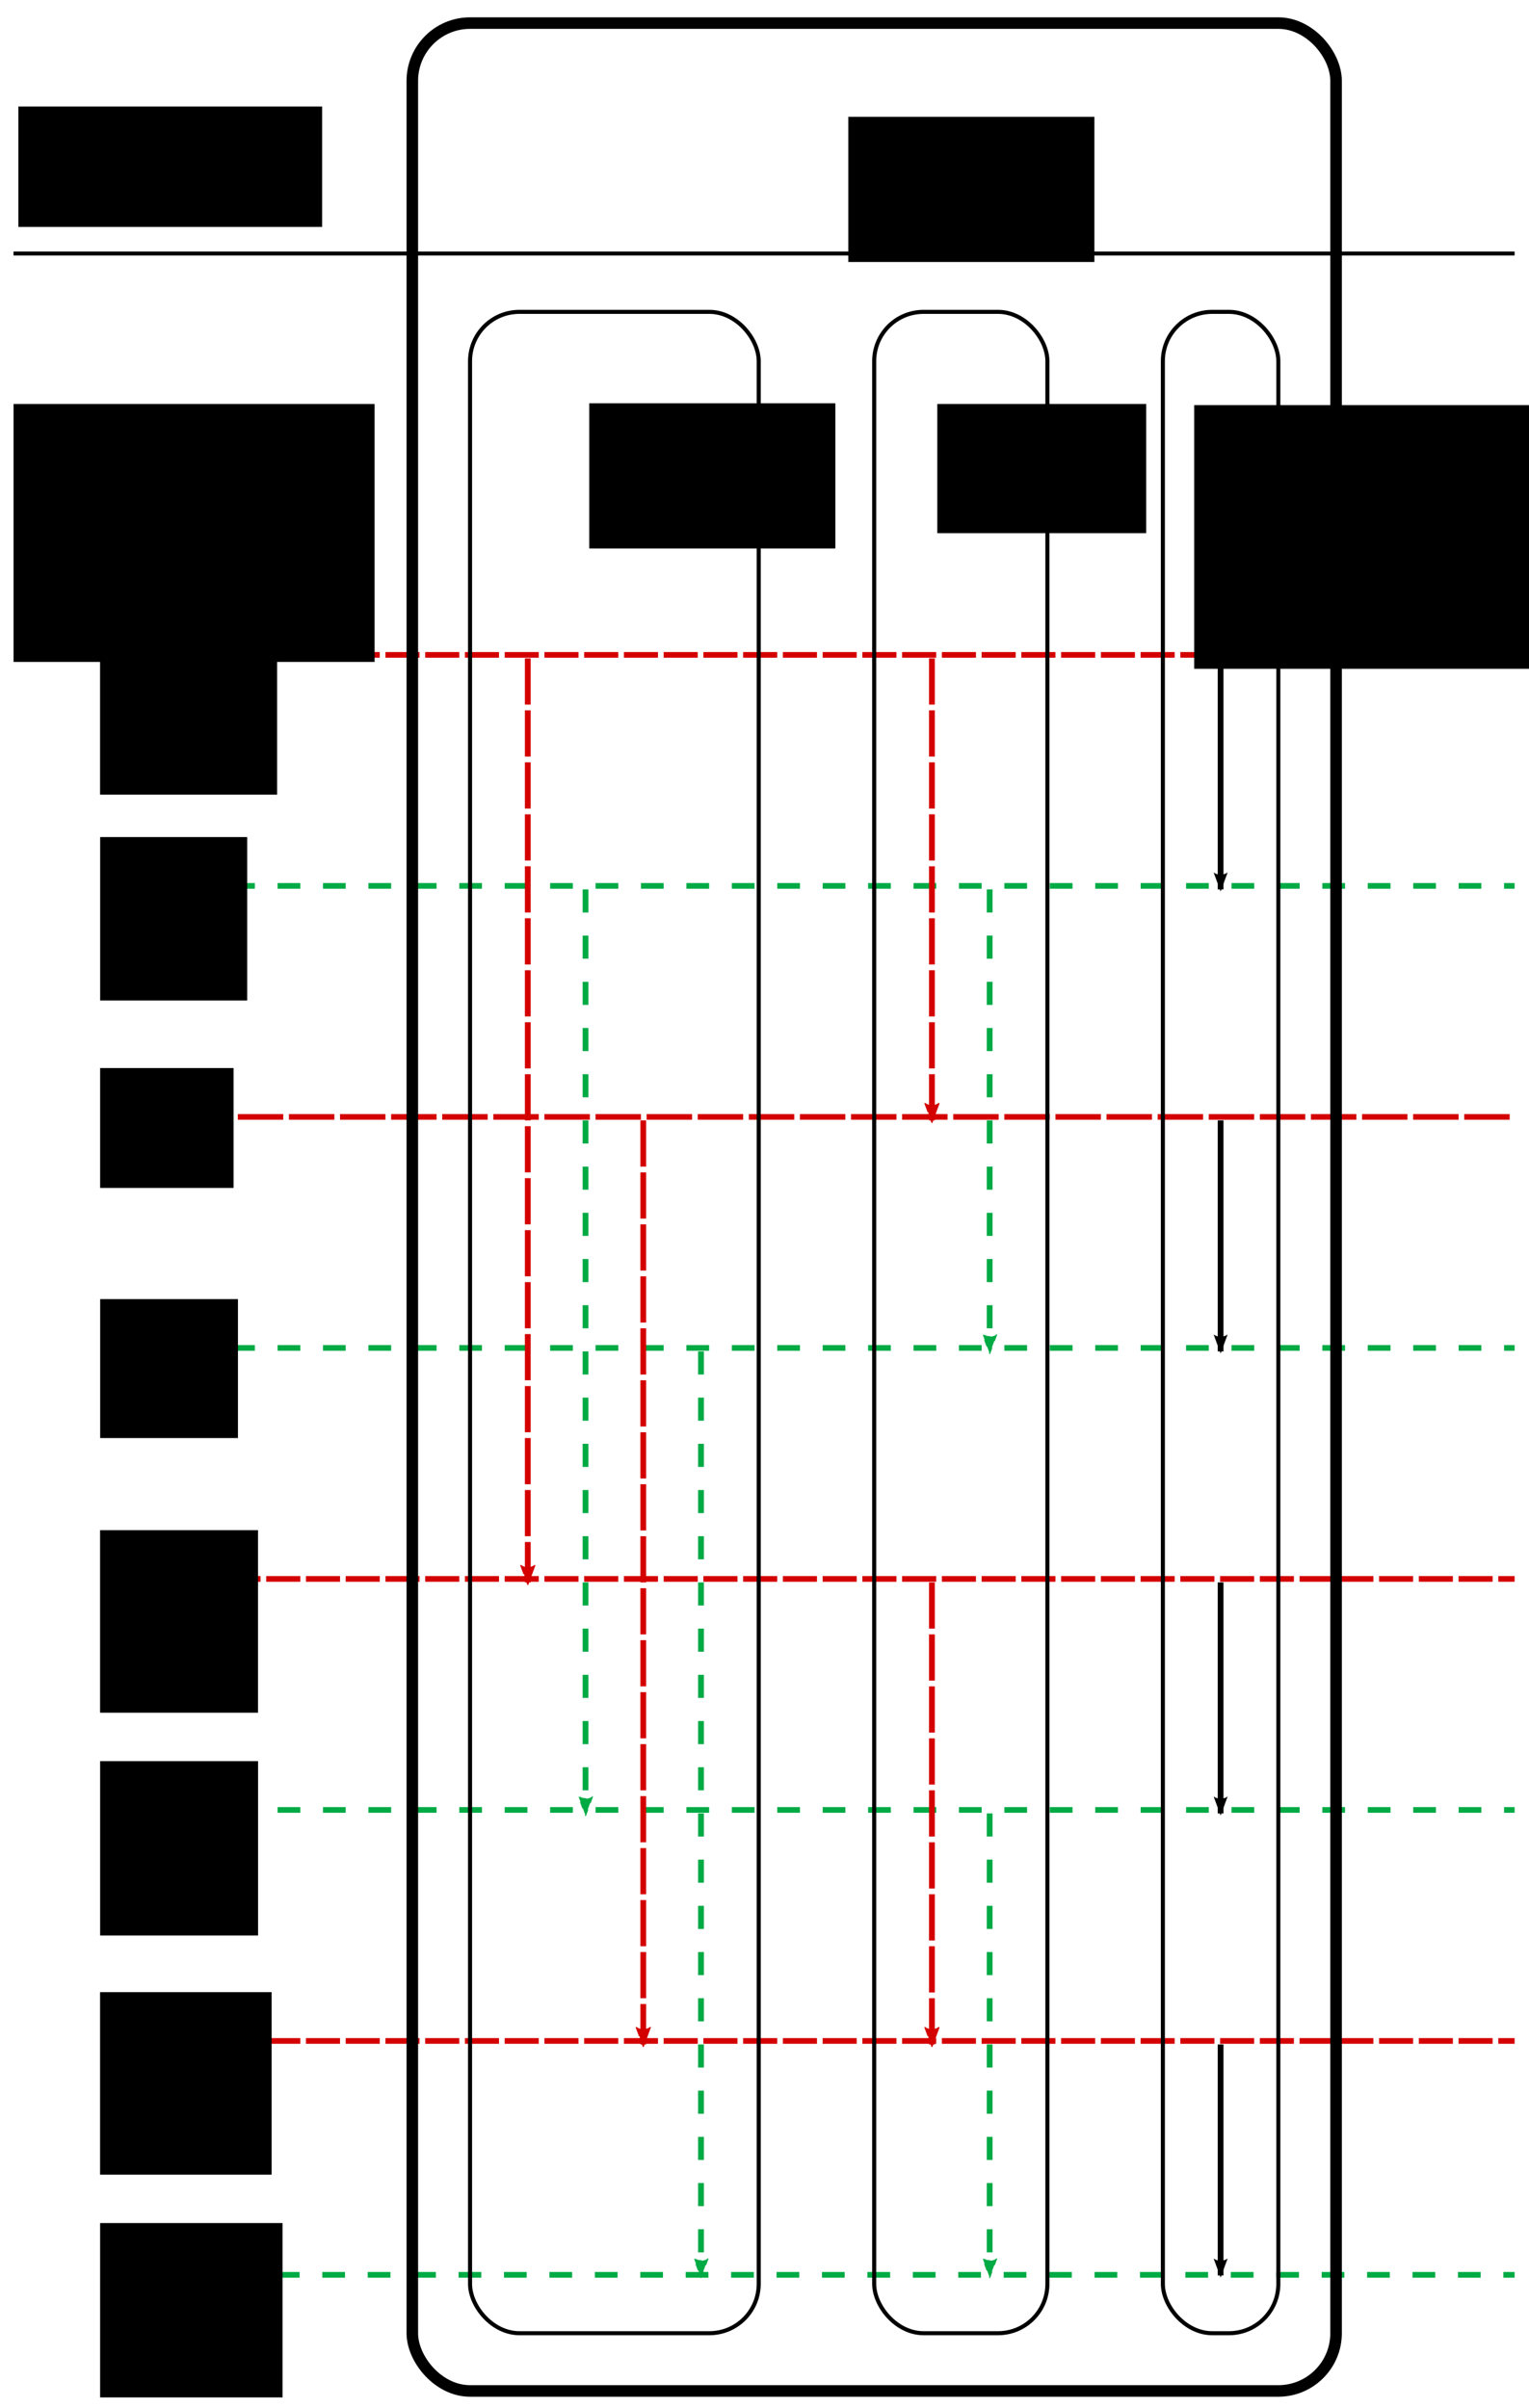 <?xml version="1.0" encoding="UTF-8" standalone="no"?>
<!-- Created with Inkscape (http://www.inkscape.org/) -->

<svg
   xmlns:dc="http://purl.org/dc/elements/1.1/"
   xmlns:cc="http://creativecommons.org/ns#"
   xmlns:rdf="http://www.w3.org/1999/02/22-rdf-syntax-ns#"
   xmlns:svg="http://www.w3.org/2000/svg"
   xmlns="http://www.w3.org/2000/svg"
   xmlns:sodipodi="http://sodipodi.sourceforge.net/DTD/sodipodi-0.dtd"
   xmlns:inkscape="http://www.inkscape.org/namespaces/inkscape"
   width="264.832"
   height="417"
   id="svg2"
   version="1.1"
   inkscape:version="0.48.2 r9819"
   sodipodi:docname="bitonic_advanced.svg">
  <sodipodi:namedview
     id="base"
     pagecolor="#ffffff"
     bordercolor="#666666"
     borderopacity="1.0"
     inkscape:pageopacity="0.0"
     inkscape:pageshadow="2"
     inkscape:zoom="1.61"
     inkscape:cx="-39.645407"
     inkscape:cy="192.61661"
     inkscape:document-units="px"
     inkscape:current-layer="layer1"
     showgrid="false"
     inkscape:window-width="1280"
     inkscape:window-height="776"
     inkscape:window-x="0"
     inkscape:window-y="24"
     inkscape:window-maximized="1"
     inkscape:snap-grids="true"
     fit-margin-top="3"
     fit-margin-left="2"
     fit-margin-right="2"
     fit-margin-bottom="2">
    <inkscape:grid
       type="xygrid"
       id="grid2985"
       empspacing="5"
       visible="true"
       enabled="true"
       snapvisiblegridlinesonly="true" />
  </sodipodi:namedview>
  <defs
     id="defs4">
    <marker
       inkscape:stockid="Arrow2Lend"
       orient="auto"
       refY="0"
       refX="0"
       id="Arrow2Lend"
       style="overflow:visible">
      <path
         id="path5120"
         style="font-size:12px;fill-rule:evenodd;stroke-width:0.625;stroke-linejoin:round"
         d="M 8.719,4.034 -2.207,0.016 8.719,-4.002 c -1.745,2.372 -1.735,5.617 -6e-7,8.035 z"
         transform="matrix(-1.1,0,0,-1.1,-1.1,0)"
         inkscape:connector-curvature="0" />
    </marker>
    <marker
       inkscape:stockid="Arrow2Lend"
       orient="auto"
       refY="0"
       refX="0"
       id="Arrow2Lend-1"
       style="overflow:visible">
      <path
         id="path5120-6"
         style="font-size:12px;fill-rule:evenodd;stroke-width:0.625;stroke-linejoin:round"
         d="M 8.719,4.034 -2.207,0.016 8.719,-4.002 c -1.745,2.372 -1.735,5.617 -6e-7,8.035 z"
         transform="matrix(-1.1,0,0,-1.1,-1.1,0)"
         inkscape:connector-curvature="0" />
    </marker>
    <marker
       inkscape:stockid="Arrow2Lend"
       orient="auto"
       refY="0"
       refX="0"
       id="marker10232"
       style="overflow:visible">
      <path
         id="path10234"
         style="font-size:12px;fill-rule:evenodd;stroke-width:0.625;stroke-linejoin:round"
         d="M 8.719,4.034 -2.207,0.016 8.719,-4.002 c -1.745,2.372 -1.735,5.617 -6e-7,8.035 z"
         transform="matrix(-1.1,0,0,-1.1,-1.1,0)"
         inkscape:connector-curvature="0" />
    </marker>
    <marker
       inkscape:stockid="Arrow2Lend"
       orient="auto"
       refY="0"
       refX="0"
       id="marker10236"
       style="overflow:visible">
      <path
         id="path10238"
         style="font-size:12px;fill-rule:evenodd;stroke-width:0.625;stroke-linejoin:round"
         d="M 8.719,4.034 -2.207,0.016 8.719,-4.002 c -1.745,2.372 -1.735,5.617 -6e-7,8.035 z"
         transform="matrix(-1.1,0,0,-1.1,-1.1,0)"
         inkscape:connector-curvature="0" />
    </marker>
    <marker
       inkscape:stockid="Arrow2Lend"
       orient="auto"
       refY="0"
       refX="0"
       id="marker10240"
       style="overflow:visible">
      <path
         id="path10242"
         style="font-size:12px;fill-rule:evenodd;stroke-width:0.625;stroke-linejoin:round"
         d="M 8.719,4.034 -2.207,0.016 8.719,-4.002 c -1.745,2.372 -1.735,5.617 -6e-7,8.035 z"
         transform="matrix(-1.1,0,0,-1.1,-1.1,0)"
         inkscape:connector-curvature="0" />
    </marker>
    <marker
       inkscape:stockid="Arrow2Lend"
       orient="auto"
       refY="0"
       refX="0"
       id="marker10244"
       style="overflow:visible">
      <path
         id="path10246"
         style="font-size:12px;fill-rule:evenodd;stroke-width:0.625;stroke-linejoin:round"
         d="M 8.719,4.034 -2.207,0.016 8.719,-4.002 c -1.745,2.372 -1.735,5.617 -6e-7,8.035 z"
         transform="matrix(-1.1,0,0,-1.1,-1.1,0)"
         inkscape:connector-curvature="0" />
    </marker>
    <marker
       inkscape:stockid="Arrow2Lend"
       orient="auto"
       refY="0"
       refX="0"
       id="marker10248"
       style="overflow:visible">
      <path
         id="path10250"
         style="font-size:12px;fill-rule:evenodd;stroke-width:0.625;stroke-linejoin:round"
         d="M 8.719,4.034 -2.207,0.016 8.719,-4.002 c -1.745,2.372 -1.735,5.617 -6e-7,8.035 z"
         transform="matrix(-1.1,0,0,-1.1,-1.1,0)"
         inkscape:connector-curvature="0" />
    </marker>
    <marker
       inkscape:stockid="Arrow2Lend"
       orient="auto"
       refY="0"
       refX="0"
       id="marker10252"
       style="overflow:visible">
      <path
         id="path10254"
         style="font-size:12px;fill-rule:evenodd;stroke-width:0.625;stroke-linejoin:round"
         d="M 8.719,4.034 -2.207,0.016 8.719,-4.002 c -1.745,2.372 -1.735,5.617 -6e-7,8.035 z"
         transform="matrix(-1.1,0,0,-1.1,-1.1,0)"
         inkscape:connector-curvature="0" />
    </marker>
    <marker
       inkscape:stockid="Arrow2Lend"
       orient="auto"
       refY="0"
       refX="0"
       id="marker10256"
       style="overflow:visible">
      <path
         id="path10258"
         style="font-size:12px;fill-rule:evenodd;stroke-width:0.625;stroke-linejoin:round"
         d="M 8.719,4.034 -2.207,0.016 8.719,-4.002 c -1.745,2.372 -1.735,5.617 -6e-7,8.035 z"
         transform="matrix(-1.1,0,0,-1.1,-1.1,0)"
         inkscape:connector-curvature="0" />
    </marker>
    <marker
       inkscape:stockid="Arrow2Lend"
       orient="auto"
       refY="0"
       refX="0"
       id="marker10260"
       style="overflow:visible">
      <path
         id="path10262"
         style="font-size:12px;fill-rule:evenodd;stroke-width:0.625;stroke-linejoin:round"
         d="M 8.719,4.034 -2.207,0.016 8.719,-4.002 c -1.745,2.372 -1.735,5.617 -6e-7,8.035 z"
         transform="matrix(-1.1,0,0,-1.1,-1.1,0)"
         inkscape:connector-curvature="0" />
    </marker>
    <marker
       inkscape:stockid="Arrow2Lend"
       orient="auto"
       refY="0"
       refX="0"
       id="marker10264"
       style="overflow:visible">
      <path
         id="path10266"
         style="font-size:12px;fill-rule:evenodd;stroke-width:0.625;stroke-linejoin:round"
         d="M 8.719,4.034 -2.207,0.016 8.719,-4.002 c -1.745,2.372 -1.735,5.617 -6e-7,8.035 z"
         transform="matrix(-1.1,0,0,-1.1,-1.1,0)"
         inkscape:connector-curvature="0" />
    </marker>
    <marker
       inkscape:stockid="Arrow2Lend"
       orient="auto"
       refY="0"
       refX="0"
       id="marker10268"
       style="overflow:visible">
      <path
         id="path10270"
         style="font-size:12px;fill-rule:evenodd;stroke-width:0.625;stroke-linejoin:round"
         d="M 8.719,4.034 -2.207,0.016 8.719,-4.002 c -1.745,2.372 -1.735,5.617 -6e-7,8.035 z"
         transform="matrix(-1.1,0,0,-1.1,-1.1,0)"
         inkscape:connector-curvature="0" />
    </marker>
    <marker
       inkscape:stockid="Arrow2Lend"
       orient="auto"
       refY="0"
       refX="0"
       id="marker10272"
       style="overflow:visible">
      <path
         id="path10274"
         style="font-size:12px;fill-rule:evenodd;stroke-width:0.625;stroke-linejoin:round"
         d="M 8.719,4.034 -2.207,0.016 8.719,-4.002 c -1.745,2.372 -1.735,5.617 -6e-7,8.035 z"
         transform="matrix(-1.1,0,0,-1.1,-1.1,0)"
         inkscape:connector-curvature="0" />
    </marker>
    <marker
       inkscape:stockid="Arrow2Lend"
       orient="auto"
       refY="0"
       refX="0"
       id="Arrow2Lend-7"
       style="overflow:visible">
      <path
         id="path5120-8"
         style="font-size:12px;fill-rule:evenodd;stroke-width:0.625;stroke-linejoin:round"
         d="M 8.719,4.034 -2.207,0.016 8.719,-4.002 c -1.745,2.372 -1.735,5.617 -6e-7,8.035 z"
         transform="matrix(-1.1,0,0,-1.1,-1.1,0)"
         inkscape:connector-curvature="0" />
    </marker>
    <marker
       inkscape:stockid="Arrow2Lend"
       orient="auto"
       refY="0"
       refX="0"
       id="marker10584"
       style="overflow:visible">
      <path
         id="path10586"
         style="font-size:12px;fill-rule:evenodd;stroke-width:0.625;stroke-linejoin:round"
         d="M 8.719,4.034 -2.207,0.016 8.719,-4.002 c -1.745,2.372 -1.735,5.617 -6e-7,8.035 z"
         transform="matrix(-1.1,0,0,-1.1,-1.1,0)"
         inkscape:connector-curvature="0" />
    </marker>
    <marker
       inkscape:stockid="Arrow2Lend"
       orient="auto"
       refY="0"
       refX="0"
       id="marker10588"
       style="overflow:visible">
      <path
         id="path10590"
         style="font-size:12px;fill-rule:evenodd;stroke-width:0.625;stroke-linejoin:round"
         d="M 8.719,4.034 -2.207,0.016 8.719,-4.002 c -1.745,2.372 -1.735,5.617 -6e-7,8.035 z"
         transform="matrix(-1.1,0,0,-1.1,-1.1,0)"
         inkscape:connector-curvature="0" />
    </marker>
    <marker
       inkscape:stockid="Arrow2Lend"
       orient="auto"
       refY="0"
       refX="0"
       id="marker10592"
       style="overflow:visible">
      <path
         id="path10594"
         style="font-size:12px;fill-rule:evenodd;stroke-width:0.625;stroke-linejoin:round"
         d="M 8.719,4.034 -2.207,0.016 8.719,-4.002 c -1.745,2.372 -1.735,5.617 -6e-7,8.035 z"
         transform="matrix(-1.1,0,0,-1.1,-1.1,0)"
         inkscape:connector-curvature="0" />
    </marker>
    <marker
       inkscape:stockid="Arrow2Lend"
       orient="auto"
       refY="0"
       refX="0"
       id="marker10596"
       style="overflow:visible">
      <path
         id="path10598"
         style="font-size:12px;fill-rule:evenodd;stroke-width:0.625;stroke-linejoin:round"
         d="M 8.719,4.034 -2.207,0.016 8.719,-4.002 c -1.745,2.372 -1.735,5.617 -6e-7,8.035 z"
         transform="matrix(-1.1,0,0,-1.1,-1.1,0)"
         inkscape:connector-curvature="0" />
    </marker>
    <marker
       inkscape:stockid="Arrow2Lend"
       orient="auto"
       refY="0"
       refX="0"
       id="marker10600"
       style="overflow:visible">
      <path
         id="path10602"
         style="font-size:12px;fill-rule:evenodd;stroke-width:0.625;stroke-linejoin:round"
         d="M 8.719,4.034 -2.207,0.016 8.719,-4.002 c -1.745,2.372 -1.735,5.617 -6e-7,8.035 z"
         transform="matrix(-1.1,0,0,-1.1,-1.1,0)"
         inkscape:connector-curvature="0" />
    </marker>
    <marker
       inkscape:stockid="Arrow2Lend"
       orient="auto"
       refY="0"
       refX="0"
       id="marker10604"
       style="overflow:visible">
      <path
         id="path10606"
         style="font-size:12px;fill-rule:evenodd;stroke-width:0.625;stroke-linejoin:round"
         d="M 8.719,4.034 -2.207,0.016 8.719,-4.002 c -1.745,2.372 -1.735,5.617 -6e-7,8.035 z"
         transform="matrix(-1.1,0,0,-1.1,-1.1,0)"
         inkscape:connector-curvature="0" />
    </marker>
    <marker
       inkscape:stockid="Arrow2Lend"
       orient="auto"
       refY="0"
       refX="0"
       id="marker10608"
       style="overflow:visible">
      <path
         id="path10610"
         style="font-size:12px;fill-rule:evenodd;stroke-width:0.625;stroke-linejoin:round"
         d="M 8.719,4.034 -2.207,0.016 8.719,-4.002 c -1.745,2.372 -1.735,5.617 -6e-7,8.035 z"
         transform="matrix(-1.1,0,0,-1.1,-1.1,0)"
         inkscape:connector-curvature="0" />
    </marker>
    <marker
       inkscape:stockid="Arrow2Lend"
       orient="auto"
       refY="0"
       refX="0"
       id="marker10612"
       style="overflow:visible">
      <path
         id="path10614"
         style="font-size:12px;fill-rule:evenodd;stroke-width:0.625;stroke-linejoin:round"
         d="M 8.719,4.034 -2.207,0.016 8.719,-4.002 c -1.745,2.372 -1.735,5.617 -6e-7,8.035 z"
         transform="matrix(-1.1,0,0,-1.1,-1.1,0)"
         inkscape:connector-curvature="0" />
    </marker>
    <marker
       inkscape:stockid="Arrow2Lend"
       orient="auto"
       refY="0"
       refX="0"
       id="marker10616"
       style="overflow:visible">
      <path
         id="path10618"
         style="font-size:12px;fill-rule:evenodd;stroke-width:0.625;stroke-linejoin:round"
         d="M 8.719,4.034 -2.207,0.016 8.719,-4.002 c -1.745,2.372 -1.735,5.617 -6e-7,8.035 z"
         transform="matrix(-1.1,0,0,-1.1,-1.1,0)"
         inkscape:connector-curvature="0" />
    </marker>
    <marker
       inkscape:stockid="Arrow2Lend"
       orient="auto"
       refY="0"
       refX="0"
       id="marker10620"
       style="overflow:visible">
      <path
         id="path10622"
         style="font-size:12px;fill-rule:evenodd;stroke-width:0.625;stroke-linejoin:round"
         d="M 8.719,4.034 -2.207,0.016 8.719,-4.002 c -1.745,2.372 -1.735,5.617 -6e-7,8.035 z"
         transform="matrix(-1.1,0,0,-1.1,-1.1,0)"
         inkscape:connector-curvature="0" />
    </marker>
    <marker
       inkscape:stockid="Arrow2Lend"
       orient="auto"
       refY="0"
       refX="0"
       id="marker10624"
       style="overflow:visible">
      <path
         id="path10626"
         style="font-size:12px;fill-rule:evenodd;stroke-width:0.625;stroke-linejoin:round"
         d="M 8.719,4.034 -2.207,0.016 8.719,-4.002 c -1.745,2.372 -1.735,5.617 -6e-7,8.035 z"
         transform="matrix(-1.1,0,0,-1.1,-1.1,0)"
         inkscape:connector-curvature="0" />
    </marker>
    <marker
       inkscape:stockid="marker10624c"
       orient="auto"
       refY="0"
       refX="0"
       id="marker10624c"
       style="overflow:visible">
      <path
         id="path12111"
         style="font-size:12px;fill:#d40000;fill-rule:evenodd;stroke:#d40000;stroke-width:0.625;stroke-linejoin:round"
         d="M 8.719,4.034 -2.207,0.016 8.719,-4.002 c -1.745,2.372 -1.735,5.617 -6e-7,8.035 z"
         transform="matrix(-1.1,0,0,-1.1,-1.1,0)"
         inkscape:connector-curvature="0" />
    </marker>
    <marker
       inkscape:stockid="Arrow2Lend0"
       orient="auto"
       refY="0"
       refX="0"
       id="Arrow2Lend0"
       style="overflow:visible">
      <path
         id="path12560"
         style="font-size:12px;fill:#2ca02c;fill-rule:evenodd;stroke:#2ca02c;stroke-width:0.625;stroke-linejoin:round"
         d="M 8.719,4.034 -2.207,0.016 8.719,-4.002 c -1.745,2.372 -1.735,5.617 -6e-7,8.035 z"
         transform="matrix(-1.1,0,0,-1.1,-1.1,0)"
         inkscape:connector-curvature="0" />
    </marker>
    <marker
       inkscape:stockid="Arrow2LendL"
       orient="auto"
       refY="0"
       refX="0"
       id="Arrow2LendL"
       style="overflow:visible">
      <path
         id="path12563"
         style="font-size:12px;fill:#00aad4;fill-rule:evenodd;stroke:#00aad4;stroke-width:0.625;stroke-linejoin:round"
         d="M 8.719,4.034 -2.207,0.016 8.719,-4.002 c -1.745,2.372 -1.735,5.617 -6e-7,8.035 z"
         transform="matrix(-1.1,0,0,-1.1,-1.1,0)"
         inkscape:connector-curvature="0" />
    </marker>
    <marker
       inkscape:stockid="Arrow2Lend0M"
       orient="auto"
       refY="0"
       refX="0"
       id="Arrow2Lend0M"
       style="overflow:visible">
      <path
         id="path12566"
         style="font-size:12px;fill:#ffcc00;fill-rule:evenodd;stroke:#ffcc00;stroke-width:0.625;stroke-linejoin:round"
         d="M 8.719,4.034 -2.207,0.016 8.719,-4.002 c -1.745,2.372 -1.735,5.617 -6e-7,8.035 z"
         transform="matrix(-1.1,0,0,-1.1,-1.1,0)"
         inkscape:connector-curvature="0" />
    </marker>
    <marker
       inkscape:stockid="Arrow2LendC"
       orient="auto"
       refY="0"
       refX="0"
       id="Arrow2LendC"
       style="overflow:visible">
      <path
         id="path13046"
         style="font-size:12px;fill:#00aa44;fill-rule:evenodd;stroke:#00aa44;stroke-width:0.625;stroke-linejoin:round"
         d="M 8.719,4.034 -2.207,0.016 8.719,-4.002 c -1.745,2.372 -1.735,5.617 -6e-7,8.035 z"
         transform="matrix(-1.1,0,0,-1.1,-1.1,0)"
         inkscape:connector-curvature="0" />
    </marker>
    <marker
       inkscape:stockid="Arrow2Lend0J"
       orient="auto"
       refY="0"
       refX="0"
       id="Arrow2Lend0J"
       style="overflow:visible">
      <path
         id="path13049"
         style="font-size:12px;fill:#d40000;fill-rule:evenodd;stroke:#d40000;stroke-width:0.625;stroke-linejoin:round"
         d="M 8.719,4.034 -2.207,0.016 8.719,-4.002 c -1.745,2.372 -1.735,5.617 -6e-7,8.035 z"
         transform="matrix(-1.1,0,0,-1.1,-1.1,0)"
         inkscape:connector-curvature="0" />
    </marker>
    <marker
       inkscape:stockid="Arrow2LendK"
       orient="auto"
       refY="0"
       refX="0"
       id="Arrow2LendK"
       style="overflow:visible">
      <path
         id="path13052"
         style="font-size:12px;fill:#d40000;fill-rule:evenodd;stroke:#d40000;stroke-width:0.625;stroke-linejoin:round"
         d="M 8.719,4.034 -2.207,0.016 8.719,-4.002 c -1.745,2.372 -1.735,5.617 -6e-7,8.035 z"
         transform="matrix(-1.1,0,0,-1.1,-1.1,0)"
         inkscape:connector-curvature="0" />
    </marker>
    <marker
       inkscape:stockid="Arrow2LendU"
       orient="auto"
       refY="0"
       refX="0"
       id="Arrow2LendU"
       style="overflow:visible">
      <path
         id="path13055"
         style="font-size:12px;fill:#00aa44;fill-rule:evenodd;stroke:#00aa44;stroke-width:0.625;stroke-linejoin:round"
         d="M 8.719,4.034 -2.207,0.016 8.719,-4.002 c -1.745,2.372 -1.735,5.617 -6e-7,8.035 z"
         transform="matrix(-1.1,0,0,-1.1,-1.1,0)"
         inkscape:connector-curvature="0" />
    </marker>
    <marker
       inkscape:stockid="Arrow2Lendp"
       orient="auto"
       refY="0"
       refX="0"
       id="Arrow2Lendp"
       style="overflow:visible">
      <path
         id="path13058"
         style="font-size:12px;fill:#d40000;fill-rule:evenodd;stroke:#d40000;stroke-width:0.625;stroke-linejoin:round"
         d="M 8.719,4.034 -2.207,0.016 8.719,-4.002 c -1.745,2.372 -1.735,5.617 -6e-7,8.035 z"
         transform="matrix(-1.1,0,0,-1.1,-1.1,0)"
         inkscape:connector-curvature="0" />
    </marker>
    <marker
       inkscape:stockid="Arrow2Lendo"
       orient="auto"
       refY="0"
       refX="0"
       id="Arrow2Lendo"
       style="overflow:visible">
      <path
         id="path13061"
         style="font-size:12px;fill:#00aa44;fill-rule:evenodd;stroke:#00aa44;stroke-width:0.625;stroke-linejoin:round"
         d="M 8.719,4.034 -2.207,0.016 8.719,-4.002 c -1.745,2.372 -1.735,5.617 -6e-7,8.035 z"
         transform="matrix(-1.1,0,0,-1.1,-1.1,0)"
         inkscape:connector-curvature="0" />
    </marker>
    <marker
       inkscape:stockid="Arrow2Lendu"
       orient="auto"
       refY="0"
       refX="0"
       id="Arrow2Lendu"
       style="overflow:visible">
      <path
         id="path13064"
         style="font-size:12px;fill:#00aa44;fill-rule:evenodd;stroke:#00aa44;stroke-width:0.625;stroke-linejoin:round"
         d="M 8.719,4.034 -2.207,0.016 8.719,-4.002 c -1.745,2.372 -1.735,5.617 -6e-7,8.035 z"
         transform="matrix(-1.1,0,0,-1.1,-1.1,0)"
         inkscape:connector-curvature="0" />
    </marker>
    <marker
       inkscape:stockid="Arrow2Lend4"
       orient="auto"
       refY="0"
       refX="0"
       id="Arrow2Lend4"
       style="overflow:visible">
      <path
         id="path13067"
         style="font-size:12px;fill:#d40000;fill-rule:evenodd;stroke:#d40000;stroke-width:0.625;stroke-linejoin:round"
         d="M 8.719,4.034 -2.207,0.016 8.719,-4.002 c -1.745,2.372 -1.735,5.617 -6e-7,8.035 z"
         transform="matrix(-1.1,0,0,-1.1,-1.1,0)"
         inkscape:connector-curvature="0" />
    </marker>
  </defs>
  <g
     inkscape:label="Layer 1"
     inkscape:groupmode="layer"
     id="layer1"
     transform="translate(-326.147,-561.362)">
    <flowRoot
       xml:space="preserve"
       id="flowRoot9790"
       style="font-size:14px;font-style:normal;font-weight:normal;line-height:125%;letter-spacing:0px;word-spacing:0px;fill:#000000;fill-opacity:1;stroke:none;font-family:Sans"
       transform="translate(0,552.362)"><flowRegion
         id="flowRegion9792"><rect
           id="rect9794"
           width="100.251"
           height="45.659"
           x="-134.992"
           y="83.113"
           style="font-size:14px" /></flowRegion><flowPara
         id="flowPara9796" /></flowRoot>    <path
       style="fill:none;stroke:#000000;stroke-width:0.681px;stroke-linecap:butt;stroke-linejoin:miter;stroke-opacity:1"
       d="m 328.488,605.257 260,0"
       id="path2987-8"
       inkscape:connector-curvature="0" />
    <path
       style="fill:#d40000;stroke:#d40000;stroke-width:0.983;stroke-linecap:butt;stroke-linejoin:miter;stroke-miterlimit:4;stroke-opacity:1;stroke-dasharray:5.901, 0.983;stroke-dashoffset:0"
       d="m 358.488,674.757 230,0"
       id="path2987-7-45"
       inkscape:connector-curvature="0" />
    <path
       style="fill:none;stroke:#00aa44;stroke-width:0.983;stroke-linecap:butt;stroke-linejoin:miter;stroke-miterlimit:4;stroke-opacity:1;stroke-dasharray:3.934, 3.934;stroke-dashoffset:0"
       d="m 358.488,714.757 230,0"
       id="path2987-7-9-4"
       inkscape:connector-curvature="0" />
    <path
       style="fill:none;stroke:#d40000;stroke-width:0.983;stroke-linecap:butt;stroke-linejoin:miter;stroke-miterlimit:4;stroke-opacity:1;stroke-dasharray:7.868, 0.983;stroke-dashoffset:0"
       d="m 358.488,754.757 230,0"
       id="path2987-7-2-4"
       inkscape:connector-curvature="0" />
    <path
       style="fill:none;stroke:#00aa44;stroke-width:0.983;stroke-linecap:butt;stroke-linejoin:miter;stroke-miterlimit:4;stroke-opacity:1;stroke-dasharray:3.934, 3.934;stroke-dashoffset:0"
       d="m 358.488,794.757 230,0"
       id="path2987-7-6-3"
       inkscape:connector-curvature="0" />
    <path
       style="fill:none;stroke:#d40000;stroke-width:0.983;stroke-linecap:butt;stroke-linejoin:miter;stroke-miterlimit:4;stroke-opacity:1;stroke-dasharray:5.901, 0.983;stroke-dashoffset:0"
       d="m 358.488,834.757 230,0"
       id="path2987-7-4-0"
       inkscape:connector-curvature="0" />
    <path
       style="fill:none;stroke:#00aa44;stroke-width:0.983;stroke-linecap:butt;stroke-linejoin:miter;stroke-miterlimit:4;stroke-opacity:1;stroke-dasharray:3.934, 3.934;stroke-dashoffset:0"
       d="m 358.488,874.757 230,0"
       id="path2987-7-5-8"
       inkscape:connector-curvature="0" />
    <path
       style="fill:none;stroke:#d40000;stroke-width:0.983;stroke-linecap:butt;stroke-linejoin:miter;stroke-miterlimit:4;stroke-opacity:1;stroke-dasharray:5.901, 0.983;stroke-dashoffset:0"
       d="m 358.488,914.757 230,0"
       id="path2987-7-20-5"
       inkscape:connector-curvature="0" />
    <path
       style="fill:none;stroke:#00aa44;stroke-width:0.983;stroke-linecap:butt;stroke-linejoin:miter;stroke-miterlimit:4;stroke-opacity:1;stroke-dasharray:3.934, 3.934;stroke-dashoffset:0"
       d="m 358.367,955.253 230.12,0"
       id="path2987-7-29-6"
       inkscape:connector-curvature="0" />
    <rect
       style="fill:none;stroke:#000000;stroke-width:0.7;stroke-miterlimit:4;stroke-dasharray:none"
       id="rect3069-0-2-1-7"
       width="50"
       height="350"
       x="407.562"
       y="615.362"
       ry="8.537" />
    <rect
       style="fill:none;stroke:#000000;stroke-width:0.7;stroke-miterlimit:4;stroke-dasharray:none"
       id="rect3069-0-2-6-9"
       width="30"
       height="350"
       x="477.562"
       y="615.362"
       ry="8.537" />
    <rect
       style="fill:none;stroke:#000000;stroke-width:0.7;stroke-miterlimit:4;stroke-dasharray:none"
       id="rect3069-0-0-4-3"
       width="20"
       height="350"
       x="527.562"
       y="615.362"
       ry="8.537" />
    <rect
       style="fill:none;stroke:#000000;stroke-width:2"
       id="rect3069-9-1-0"
       width="160"
       height="410"
       x="397.562"
       y="565.362"
       ry="10" />
    <path
       style="fill:none;stroke:#d40000;stroke-width:1;stroke-linecap:butt;stroke-linejoin:miter;stroke-miterlimit:4;stroke-opacity:1;stroke-dasharray:8, 1;stroke-dashoffset:0;marker-end:url(#Arrow2Lend0J)"
       d="m 417.562,675.362 0,160"
       id="path7566-7"
       inkscape:connector-curvature="0" />
    <path
       style="fill:none;stroke:#00aa44;stroke-width:1;stroke-linecap:butt;stroke-linejoin:miter;stroke-miterlimit:4;stroke-opacity:1;stroke-dasharray:4, 4;stroke-dashoffset:0;marker-end:url(#Arrow2Lendo)"
       d="m 427.562,715.362 0,160"
       id="path7750-4"
       inkscape:connector-curvature="0" />
    <path
       style="fill:none;stroke:#d40000;stroke-width:1;stroke-linecap:butt;stroke-linejoin:miter;stroke-miterlimit:4;stroke-opacity:1;stroke-dasharray:8, 1;stroke-dashoffset:0;marker-end:url(#Arrow2Lendp)"
       d="m 437.562,755.362 0,160"
       id="path7934-0"
       inkscape:connector-curvature="0" />
    <path
       style="fill:none;stroke:#00aa44;stroke-width:1;stroke-linecap:butt;stroke-linejoin:miter;stroke-miterlimit:4;stroke-opacity:1;stroke-dasharray:4, 4;stroke-dashoffset:0;marker-end:url(#Arrow2LendC)"
       d="m 447.562,795.362 0,160"
       id="path8118-0"
       inkscape:connector-curvature="0" />
    <path
       style="fill:none;stroke:#d40000;stroke-width:1;stroke-linecap:butt;stroke-linejoin:miter;stroke-miterlimit:4;stroke-opacity:1;stroke-dasharray:8, 1;stroke-dashoffset:0;marker-end:url(#Arrow2LendK)"
       d="m 487.562,675.362 0,80"
       id="path8302-7"
       inkscape:connector-curvature="0" />
    <path
       style="fill:none;stroke:#00aa44;stroke-width:1;stroke-linecap:butt;stroke-linejoin:miter;stroke-miterlimit:4;stroke-opacity:1;stroke-dasharray:4, 4;stroke-dashoffset:0;marker-end:url(#Arrow2Lendu)"
       d="m 497.562,715.362 0,80"
       id="path8486-1"
       inkscape:connector-curvature="0" />
    <path
       style="fill:none;stroke:#d40000;stroke-width:1;stroke-linecap:butt;stroke-linejoin:miter;stroke-miterlimit:4;stroke-opacity:1;stroke-dasharray:8, 1;stroke-dashoffset:0;marker-end:url(#Arrow2Lend4)"
       d="m 487.562,835.362 0,80"
       id="path8670-6"
       inkscape:connector-curvature="0" />
    <path
       style="fill:none;stroke:#00aa44;stroke-width:1;stroke-linecap:butt;stroke-linejoin:miter;stroke-miterlimit:4;stroke-opacity:1;stroke-dasharray:4, 4;stroke-dashoffset:0;marker-end:url(#Arrow2LendU)"
       d="m 497.562,875.362 0,80"
       id="path8854-9"
       inkscape:connector-curvature="0" />
    <path
       style="fill:none;stroke:#000000;stroke-width:1px;stroke-linecap:butt;stroke-linejoin:miter;stroke-opacity:1;marker-end:url(#Arrow2Lend)"
       d="m 537.562,675.362 0,40"
       id="path9038-6"
       inkscape:connector-curvature="0" />
    <path
       style="fill:none;stroke:#000000;stroke-width:1px;stroke-linecap:butt;stroke-linejoin:miter;stroke-opacity:1;marker-end:url(#Arrow2Lend)"
       d="m 537.562,755.362 0,40"
       id="path9222-1"
       inkscape:connector-curvature="0" />
    <path
       style="fill:none;stroke:#000000;stroke-width:1px;stroke-linecap:butt;stroke-linejoin:miter;stroke-opacity:1;marker-end:url(#Arrow2Lend)"
       d="m 537.562,835.362 0,40"
       id="path9406-5"
       inkscape:connector-curvature="0" />
    <path
       style="fill:none;stroke:#000000;stroke-width:1;stroke-linecap:butt;stroke-linejoin:miter;stroke-miterlimit:4;stroke-opacity:1;stroke-dasharray:none;marker-end:url(#Arrow2Lend)"
       d="m 537.562,915.362 0,40"
       id="path9590-7"
       inkscape:connector-curvature="0" />
    <flowRoot
       xml:space="preserve"
       id="flowRoot9774-0"
       style="font-size:14px;font-style:normal;font-variant:normal;font-weight:normal;font-stretch:normal;line-height:125%;letter-spacing:0px;word-spacing:0px;fill:#000000;fill-opacity:1;stroke:none;font-family:Sans;-inkscape-font-specification:Sans"
       transform="translate(304.517,558.235)"><flowRegion
         id="flowRegion9776-3"><rect
           id="rect9778-0"
           width="52.607"
           height="20.844"
           x="24.815"
           y="21.572"
           style="font-size:14px;font-style:normal;font-variant:normal;font-weight:normal;font-stretch:normal;font-family:Sans;-inkscape-font-specification:Sans" /></flowRegion><flowPara
         id="flowPara9780-8">Vaihe</flowPara></flowRoot>    <flowRoot
       xml:space="preserve"
       id="flowRoot9798-3"
       style="font-size:14px;font-style:normal;font-weight:normal;line-height:125%;letter-spacing:0px;word-spacing:0px;fill:#000000;fill-opacity:1;stroke:none;font-family:Sans"
       transform="translate(442.644,564.084)"><flowRegion
         id="flowRegion9800-8"><rect
           id="rect9802-4"
           width="62.533"
           height="44.666"
           x="-114.148"
           y="67.232"
           style="font-size:14px" /></flowRegion><flowPara
         id="flowPara9804-8">Askel</flowPara></flowRoot>    <flowRoot
       xml:space="preserve"
       id="flowRoot9806-2-4"
       style="font-size:14px;font-style:normal;font-weight:normal;line-height:125%;letter-spacing:0px;word-spacing:0px;fill:#000000;fill-opacity:1;stroke:none;font-family:Sans"
       transform="translate(666.985,516.636)"><flowRegion
         id="flowRegion9808-84-0"><rect
           id="rect9810-5-3"
           width="58.563"
           height="45.659"
           x="-133.999"
           y="114.876"
           style="font-size:14px" /></flowRegion><flowPara
         id="flowPara9812-1-5">1</flowPara></flowRoot>    <flowRoot
       transform="translate(537.175,489.209)"
       xml:space="preserve"
       id="flowRoot9867-0-8"
       style="font-size:14px;font-style:normal;font-weight:normal;line-height:125%;letter-spacing:0px;word-spacing:0px;fill:#000000;fill-opacity:1;stroke:none;font-family:Sans"><flowRegion
         id="flowRegion9869-0-9"><rect
           id="rect9871-5-3"
           width="36.184"
           height="22.368"
           x="-48.684"
           y="142.105"
           style="font-size:14px" /></flowRegion><flowPara
         id="flowPara9873-3-7">2</flowPara></flowRoot>    <flowRoot
       xml:space="preserve"
       id="flowRoot9915-8"
       style="font-size:14px;font-style:normal;font-weight:normal;line-height:125%;letter-spacing:0px;word-spacing:0px;fill:#000000;fill-opacity:1;stroke:none;font-family:Sans"
       transform="translate(423.901,610.007)"><flowRegion
         id="flowRegion9917-6"><rect
           id="rect9919-8"
           width="42.623"
           height="25.137"
           x="49.18"
           y="-28.415"
           style="font-size:14px" /></flowRegion><flowPara
         id="flowPara9921-7">3</flowPara></flowRoot>    <flowRoot
       transform="translate(379.03,659.61)"
       xml:space="preserve"
       id="flowRoot9915-2-3"
       style="font-size:14px;font-style:normal;font-weight:normal;line-height:125%;letter-spacing:0px;word-spacing:0px;fill:#000000;fill-opacity:1;stroke:none;font-family:Sans"><flowRegion
         id="flowRegion9917-2-0"><rect
           id="rect9919-4-7"
           width="42.623"
           height="25.137"
           x="49.18"
           y="-28.415"
           style="font-size:14px" /></flowRegion><flowPara
         id="flowPara9921-4-0">3</flowPara></flowRoot>    <flowRoot
       xml:space="preserve"
       id="flowRoot9950-1"
       style="font-size:14px;font-style:normal;font-weight:normal;line-height:125%;letter-spacing:0px;word-spacing:0px;fill:#000000;fill-opacity:1;stroke:none;font-family:Sans"
       transform="translate(384.144,500.959)"><flowRegion
         id="flowRegion9952-5"><rect
           id="rect9954-1"
           width="30.667"
           height="32.667"
           x="-40.667"
           y="165.333"
           style="font-size:14px" /></flowRegion><flowPara
         id="flowPara9956-9">0</flowPara></flowRoot>    <flowRoot
       xml:space="preserve"
       id="flowRoot9958-9"
       style="font-size:14px;font-style:normal;font-weight:normal;line-height:125%;letter-spacing:0px;word-spacing:0px;fill:#000000;fill-opacity:1;stroke:none;font-family:Sans"
       transform="translate(317.55,516.209)"><flowRegion
         id="flowRegion9960-6"><rect
           id="rect9962-7"
           width="25.472"
           height="28.302"
           x="25.943"
           y="190.094"
           style="font-size:14px" /></flowRegion><flowPara
         id="flowPara9964-9">1</flowPara></flowRoot>    <flowRoot
       xml:space="preserve"
       id="flowRoot9966-1"
       style="font-size:14px;font-style:normal;font-weight:normal;line-height:125%;letter-spacing:0px;word-spacing:0px;fill:#000000;fill-opacity:1;stroke:none;font-family:Sans"
       transform="translate(323.206,546.771)"><flowRegion
         id="flowRegion9968-9"><rect
           id="rect9970-9"
           width="23.113"
           height="20.755"
           x="20.283"
           y="199.528"
           style="font-size:14px" /></flowRegion><flowPara
         id="flowPara9972-7">2</flowPara></flowRoot>    <flowRoot
       xml:space="preserve"
       id="flowRoot9974-0"
       style="font-size:14px;font-style:normal;font-weight:normal;line-height:125%;letter-spacing:0px;word-spacing:0px;fill:#000000;fill-opacity:1;stroke:none;font-family:Sans"
       transform="translate(312.363,535.365)"><flowRegion
         id="flowRegion9976-4"><rect
           id="rect9978-5"
           width="23.868"
           height="24.057"
           x="31.132"
           y="250.943"
           style="font-size:14px" /></flowRegion><flowPara
         id="flowPara9980-4">3</flowPara></flowRoot>    <flowRoot
       xml:space="preserve"
       id="flowRoot9982-4"
       style="font-size:14px;font-style:normal;font-weight:normal;line-height:125%;letter-spacing:0px;word-spacing:0px;fill:#000000;fill-opacity:1;stroke:none;font-family:Sans"
       transform="translate(319.894,558.865)"><flowRegion
         id="flowRegion9984-9"><rect
           id="rect9986-9"
           width="27.358"
           height="31.604"
           x="23.585"
           y="267.453"
           style="font-size:14px" /></flowRegion><flowPara
         id="flowPara9988-5">4</flowPara></flowRoot>    <flowRoot
       xml:space="preserve"
       id="flowRoot9990-0"
       style="font-size:14px;font-style:normal;font-weight:normal;line-height:125%;letter-spacing:0px;word-spacing:0px;fill:#000000;fill-opacity:1;stroke:none;font-family:Sans"
       transform="translate(318.488,560.646)"><flowRegion
         id="flowRegion9992-2"><rect
           id="rect9994-2"
           width="27.358"
           height="30.189"
           x="25"
           y="305.66"
           style="font-size:14px" /></flowRegion><flowPara
         id="flowPara9996-0">5</flowPara></flowRoot>    <flowRoot
       xml:space="preserve"
       id="flowRoot9998-1"
       style="font-size:14px;font-style:normal;font-weight:normal;line-height:125%;letter-spacing:0px;word-spacing:0px;fill:#000000;fill-opacity:1;stroke:none;font-family:Sans"
       transform="translate(319.894,530.365)"><flowRegion
         id="flowRegion10000-2"><rect
           id="rect10002-7"
           width="29.717"
           height="31.604"
           x="23.585"
           y="375.943"
           style="font-size:14px" /></flowRegion><flowPara
         id="flowPara10004-4">6</flowPara></flowRoot>    <flowRoot
       xml:space="preserve"
       id="flowRoot10006-2"
       style="font-size:14px;font-style:normal;font-weight:normal;line-height:125%;letter-spacing:0px;word-spacing:0px;fill:#000000;fill-opacity:1;stroke:none;font-family:Sans"
       transform="translate(323.675,563.271)"><flowRegion
         id="flowRegion10008-7"><rect
           id="rect10010-6"
           width="31.604"
           height="30.189"
           x="19.811"
           y="383.019"
           style="font-size:14px" /></flowRegion><flowPara
         id="flowPara10012-6">7</flowPara></flowRoot>  </g>
</svg>
